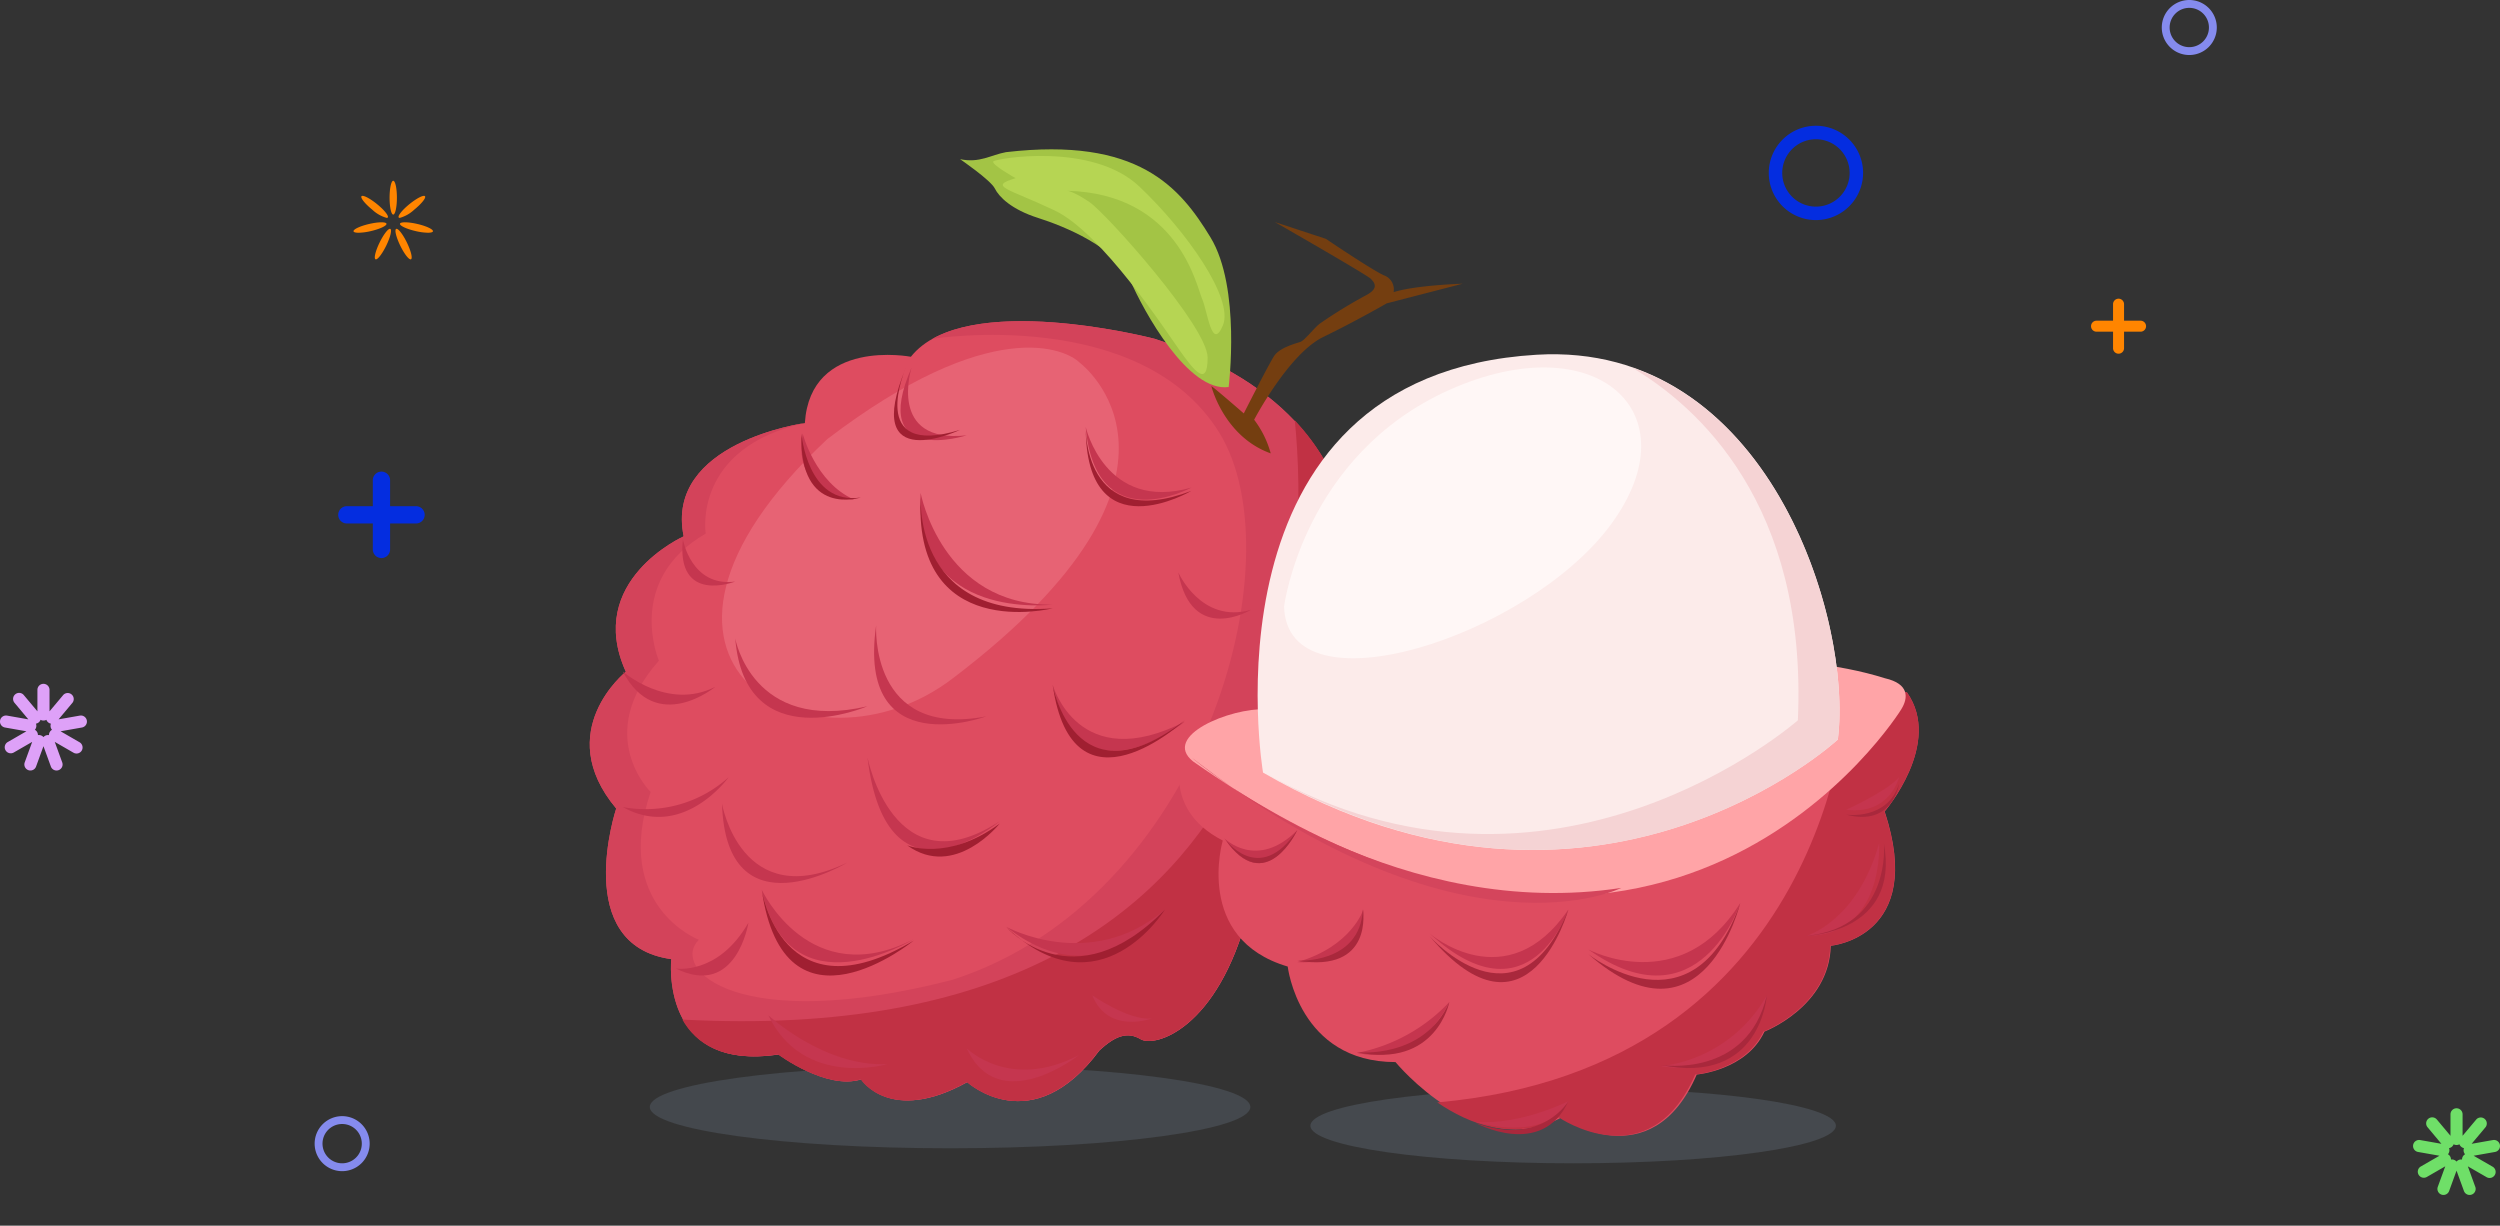 <svg xmlns="http://www.w3.org/2000/svg" xmlns:xlink="http://www.w3.org/1999/xlink" width="318.06" height="155.935" viewBox="0 0 318.06 155.935">
  <rect x="0" y="0" width="318.06" height="155.935" fill="#333333" stroke="none"/>
  <defs>
    <clipPath id="clip-path">
      <path id="Clip_70" data-name="Clip 70" d="M0,0H94.115V56.454H0Z" transform="translate(0.085 0.091)" fill="none"/>
    </clipPath>
    <clipPath id="clip-path-2">
      <path id="Clip_81" data-name="Clip 81" d="M0,0H61.249V56.454H0Z" transform="translate(0.14 0.091)" fill="none"/>
    </clipPath>
  </defs>
  <g id="Group_3" data-name="Group 3" transform="translate(-0.97)">
    <g id="Group_2" data-name="Group 2" transform="translate(76 19)">
      <ellipse id="Oval_2" data-name="Oval 2" cx="38.202" cy="5.256" rx="38.202" ry="5.256" transform="translate(7.64 116.578)" fill="#7f8fa4" opacity="0.225"/>
      <ellipse id="Oval_2_Copy" data-name="Oval 2 Copy" cx="33.427" cy="4.778" rx="33.427" ry="4.778" transform="translate(91.685 119.444)" fill="#7f8fa4" opacity="0.239"/>
      <g id="Group">
        <path id="Fill_1" data-name="Fill 1" d="M71.863,2.24S47.688-4.087,40.856,4.526c0,0-12.788-2.461-13.489,8.437,0,0-17.869,2.461-15.416,14.413,0,0-12.613,5.625-7.358,17.226,0,0-9.46,7.558-1.226,17.4,0,0-5.781,17.4,7.007,19.159,0,0-1.577,14.413,13.664,12.128,0,0,6.131,4.57,10.511,3.164,0,0,3.679,5.8,13.489.352,0,0,8.234,7.558,16.818-4.043,1.927-1.758,3.5-2.461,5.256-1.406s9.81-1.23,13.664-16.171c0,0,4.905-.176,7.007-12.48,0,0,11.62-7.6,4.5-19.445,0,0,11.8-29.6-23.416-41.021" transform="translate(0 21.863)" fill="#de4c60"/>
        <path id="Fill_3" data-name="Fill 3" d="M95.279,43.261s11.8-29.6-23.416-41.021c0,0-19.261-5.041-28.257,0,.1-.016,26.523-4.19,36.491,11.951C90.082,30.363,77.995,73.6,46.111,83.8,18.783,90.829,10.2,82.392,13.877,78.7c0,0-11.037-4.219-6.131-18.808,0,0-7.358-7.207,1.051-16.7,0,0-4.38-10.195,5.956-16.171,0,0-1.752-10.9,12.613-14.062,0,0-17.869,2.461-15.416,14.413,0,0-12.613,5.625-7.358,17.226,0,0-9.46,7.558-1.226,17.4,0,0-5.781,17.4,7.007,19.159,0,0-1.577,14.413,13.664,12.128,0,0,6.131,4.57,10.511,3.164,0,0,3.679,5.8,13.489.352,0,0,8.234,7.558,16.818-4.043,1.927-1.758,3.5-2.461,5.255-1.406s9.81-1.23,13.664-16.171c0,0,4.905-.176,7.007-12.48,0,0,11.621-7.6,4.5-19.445" transform="translate(0 21.863)" fill="#d3435a"/>
        <path id="Fill_5" data-name="Fill 5" d="M83.5,30.57S90.393,13.268,77.919,0C79.6,16.489,80.988,80.549,0,76.237c1.685,2.994,5.14,5.484,12.165,4.431,0,0,6.139,4.576,10.525,3.168,0,0,3.684,5.809,13.507.352,0,0,8.244,7.569,16.839-4.048,1.93-1.76,3.508-2.464,5.262-1.408S68.121,77.5,71.98,62.539c0,0,4.911-.176,7.016-12.5,0,0,11.636-7.613,4.5-19.472" transform="translate(11.778 34.476)" fill="#c13144"/>
        <path id="Fill_7" data-name="Fill 7" d="M45.52,1.926S64.052,15.7,29.459,42C11.633,55.773-17.136,40.237,13.4,11.636,34.224-4.253,43.755.16,45.52,1.926" transform="translate(16.826 25.227)" fill="#e76374"/>
        <path id="Fill_9" data-name="Fill 9" d="M0,0S2.48,10.863,13.461,7.709C13.461,7.709,1.24,14.367,0,0" transform="translate(63.097 35.317)" fill="#c5364f"/>
        <path id="Fill_11" data-name="Fill 11" d="M1.409,0s-3.133,9.739,7,8.637c0,0-12.534,4.043-7-8.637" transform="translate(39.541 27.749)" fill="#c5364f"/>
        <path id="Fill_13" data-name="Fill 13" d="M0,0S2.913,6.6,9.254,4.764c0,0-7.541,4.58-9.254-4.764" transform="translate(74.875 53.817)" fill="#c5364f"/>
        <path id="Fill_15" data-name="Fill 15" d="M0,0S3.257,11.631,16.826,4.687C16.826,4.687,3.438,15.624,0,0" transform="translate(58.891 68.112)" fill="#c5364f"/>
        <path id="Fill_17" data-name="Fill 17" d="M.261,0S-.639,14.483,14.3,11.587C14.3,11.587-2.259,17.721.261,0" transform="translate(36.176 60.544)" fill="#c5364f"/>
        <path id="Fill_19" data-name="Fill 19" d="M0,0S3.33,16.95,16.826,8.114C16.826,8.114,2.454,20.376,0,0" transform="translate(35.334 77.362)" fill="#c5364f"/>
        <path id="Fill_21" data-name="Fill 21" d="M0,2.212S10.7,8.112,20.191,0c0,0-8.284,11.616-20.191,2.212" transform="translate(53.002 96.702)" fill="#c5364f"/>
        <path id="Fill_23" data-name="Fill 23" d="M0,0S6.092,13.119,19.35,6.3C19.35,6.3,3.4,16.093,0,0" transform="translate(21.874 94.18)" fill="#c5364f"/>
        <path id="Fill_25" data-name="Fill 25" d="M0,0S2.432,14.049,15.985,7.469C15.985,7.469.521,16.895,0,0" transform="translate(16.826 83.248)" fill="#c5364f"/>
        <path id="Fill_27" data-name="Fill 27" d="M0,0S7.055,6.6,15.143,6.229C15.143,6.229,4.474,9.343,0,0" transform="translate(22.715 110.156)" fill="#c5364f"/>
        <path id="Fill_29" data-name="Fill 29" d="M0,0S5.448,5.5,14.3.859C14.3.859,4.086,8.93,0,0" transform="translate(47.954 114.361)" fill="#c5364f"/>
        <path id="Fill_31" data-name="Fill 31" d="M0,0S4.711,3.284,7.572,2.938C7.572,2.938,2.019,5.012,0,0" transform="translate(63.939 107.634)" fill="#c5364f"/>
        <path id="Fill_33" data-name="Fill 33" d="M0,5.83S5.384,6.741,9.254,0C9.254,0,7.74,9.657,0,5.83" transform="translate(10.937 98.384)" fill="#c5364f"/>
        <path id="Fill_35" data-name="Fill 35" d="M0,3.792A15.766,15.766,0,0,0,13.461,0S7.692,8.078,0,3.792" transform="translate(4.206 79.884)" fill="#c5364f"/>
        <path id="Fill_37" data-name="Fill 37" d="M0,0S5.711,5.046,11.778,1.941c0,0-7.5,6.21-11.778-1.941" transform="translate(4.206 66.43)" fill="#c5364f"/>
        <path id="Fill_39" data-name="Fill 39" d="M0,0S2.148,12.073,16.826,8.623C16.826,8.623,1.253,15.35,0,0" transform="translate(18.509 62.226)" fill="#c5364f"/>
        <path id="Fill_41" data-name="Fill 41" d="M.071,0S1.122,6.115,6.73,5.374C6.73,5.374-.805,8.339.071,0" transform="translate(11.778 49.612)" fill="#c5364f"/>
        <path id="Fill_43" data-name="Fill 43" d="M.169,0s1.6,6.262,6.561,8.409c0,0-7.98-.358-6.561-8.409" transform="translate(26.921 36.158)" fill="#c5364f"/>
        <path id="Fill_45" data-name="Fill 45" d="M.033,0S2.742,14.365,16.826,14.194c0,0-17.7,2.223-16.793-14.194" transform="translate(42.065 43.726)" fill="#c5364f"/>
        <path id="Fill_47" data-name="Fill 47" d="M0,0s-.354,13.425,13.46,8.125C13.461,8.125,0,16.074,0,0" transform="translate(63.097 35.317)" fill="#a01f31"/>
        <path id="Fill_49" data-name="Fill 49" d="M1.536,0S-3.622,11.653,8.413,7.938c0,0-12.722,6.08-6.877-7.938" transform="translate(38.7 27.749)" fill="#a01f31"/>
        <path id="Fill_51" data-name="Fill 51" d="M.012,0s.72,9.171,7.56,8.133c0,0-7.92,2.6-7.56-8.133" transform="translate(26.921 36.158)" fill="#a01f31"/>
        <path id="Fill_53" data-name="Fill 53" d="M.063,0S-1.379,16.065,16.826,14.668c0,0-18.024,4.54-16.763-14.668" transform="translate(42.065 43.726)" fill="#a01f31"/>
        <path id="Fill_55" data-name="Fill 55" d="M0,0S2.714,15.389,16.826,4.516C16.826,4.516,2.533,17.731,0,0" transform="translate(58.891 68.112)" fill="#a01f31"/>
        <path id="Fill_57" data-name="Fill 57" d="M0,2.774S5.153,4.9,11.778,0C11.778,0,6.073,7.181,0,2.774" transform="translate(40.382 85.771)" fill="#a01f31"/>
        <path id="Fill_59" data-name="Fill 59" d="M0,2.25S8.456,12,20.191,0c0,0-8.284,13.5-20.191,2.25" transform="translate(53.002 96.702)" fill="#a01f31"/>
        <path id="Fill_61" data-name="Fill 61" d="M0,0S2.508,16.549,19.35,6.476C19.35,6.476,2.867,19.966,0,0" transform="translate(21.874 94.18)" fill="#a01f31"/>
        <path id="Fill_63" data-name="Fill 63" d="M0,20.869s1.581,6.421,7.553,8.562A12.444,12.444,0,0,0,5.445,25.15s4.391-8.383,8.783-10.524,8.08-4.281,8.08-4.281l9.661-2.5S26,8.027,23.186,8.919a1.9,1.9,0,0,0-1.23-2.14c-1.581-.713-7.378-4.638-7.378-4.638L8.08,0S19.761,6.689,20.288,7.224s1.054,1.249-.7,2.14a61.284,61.284,0,0,0-5.8,3.567c-.7.535-1.932,2.14-2.459,2.319s-2.635.713-3.337,1.784-3.864,7.313-3.864,7.313S.439,21.137,0,20.869" transform="translate(79.082 9.25)" fill="#743e10"/>
        <path id="Fill_65" data-name="Fill 65" d="M34.17,30.238s1.593-12.618-2.3-19.025S22.662-1.6,5.843.358C3.9.714,2.479,1.782,0,1.248c0,0,3.9,2.669,4.426,3.737S6.551,7.655,9.915,8.723s9.915,3.737,11.685,7.83,7.436,14.38,12.57,13.686" transform="translate(47.113 0)" fill="#a3c445"/>
        <path id="Fill_67" data-name="Fill 67" d="M2.86,2.827S-.327,1.044.027.687,12.6-1.809,18.615,3.9,30.652,18.16,29.236,21.547s-1.947-1.783-2.655-3.388S23.571,4.788,9.41,4.431c0,0,.708,0,2.832,1.426s15.047,15.868,15.047,19.79-1.77,1.6-3.54-.891S13.835,9.78,7.816,6.927-.681,3.9,2.86,2.827" transform="translate(51.319 0.841)" fill="#b6d553"/>
        <g id="Group_71" data-name="Group 71" transform="translate(74.875 68.953)">
          <path id="Clip_70-2" data-name="Clip 70" d="M0,0H94.115V56.454H0Z" transform="translate(0.085 0.091)" fill="none"/>
          <g id="Group_71-2" data-name="Group 71" clip-path="url(#clip-path)">
            <path id="Fill_69" data-name="Fill 69" d="M.676,7.032s-3.359,7.633,4.9,11.861c0,0-3.692,12.507,8.262,16.03,0,0,1.406,12.155,13.712,12.155,0,0,10.548,12.859,21.1,7.046,0,0,11.427,7.927,17.228-5.461,0,0,6.329-.528,8.614-5.461,0,0,8.262-3.171,8.438-10.921,0,0,12.13-1.057,6.856-17.087,0,0,7.424-8.642,2.833-15.154,0,0-67.311-.993-91.941,6.993" transform="translate(0.085 0.091)" fill="#de4c60"/>
          </g>
        </g>
        <path id="Fill_72" data-name="Fill 72" d="M0,1.069S4.13,5.171,9.254,0C9.254,0,5.093,8.7,0,1.069" transform="translate(80.764 86.612)" fill="#c5354e"/>
        <path id="Fill_74" data-name="Fill 74" d="M8.413,0S6.95,4.69,0,6.7c0,0,8.413.837,8.413-6.7" transform="translate(90.019 96.702)" fill="#c5354e"/>
        <path id="Fill_76" data-name="Fill 76" d="M0,3.054S9.8,11.537,17.667,0c0,0-4.9,14.76-17.667,3.054" transform="translate(106.845 96.702)" fill="#c5354e"/>
        <path id="Fill_78" data-name="Fill 78" d="M0,6.483A21.749,21.749,0,0,0,11.778,0S8.209,8.235,0,6.483" transform="translate(97.59 108.475)" fill="#c5354e"/>
        <g id="Group_82" data-name="Group 82" transform="translate(107.686 68.953)">
          <path id="Clip_81-2" data-name="Clip 81" d="M0,0H61.249V56.454H0Z" transform="translate(0.14 0.091)" fill="none"/>
          <g id="Group_82-2" data-name="Group 82" clip-path="url(#clip-path-2)">
            <path id="Fill_80" data-name="Fill 80" d="M59.74.04S56.9,0,52.181,0q-.027.544-.071,1.1S49.9,47.769,0,52.21c4.059,2.768,9.765,5.038,15.473,1.914,0,0,11.5,7.927,17.345-5.461,0,0,6.372-.528,8.672-5.461,0,0,8.318-3.171,8.5-10.921,0,0,12.212-1.057,6.9-17.087,0,0,7.475-8.642,2.852-15.154" transform="translate(0.14 0.091)" fill="#c13144"/>
          </g>
        </g>
        <path id="Fill_83" data-name="Fill 83" d="M0,5.931S11.748,12.192,19.35,0c0,0-5.183,15.981-19.35,5.931" transform="translate(127.036 95.861)" fill="#c5354e"/>
        <path id="Fill_85" data-name="Fill 85" d="M0,9.011A17.865,17.865,0,0,0,13.461,0S11.867,10.993,0,9.011" transform="translate(136.29 107.634)" fill="#c5354e"/>
        <path id="Fill_87" data-name="Fill 87" d="M0,11.772S6.439,9.933,9.245,0c0,0,.66,11.772-9.245,11.772" transform="translate(154.798 88.293)" fill="#c5354e"/>
        <path id="Fill_89" data-name="Fill 89" d="M0,4.136S5.21,1.788,6.73,0c0,0-1.12,4.833-6.73,4.136" transform="translate(159.846 79.884)" fill="#c5354e"/>
        <path id="Fill_91" data-name="Fill 91" d="M9.846,0S10.9,10.686,0,11.772c0,0,11.956-.362,9.846-11.772" transform="translate(154.798 88.293)" fill="#a9283c"/>
        <path id="Fill_93" data-name="Fill 93" d="M0,6.523S13.3,17.214,19.35,0c0,0-4.665,19.388-19.35,6.523" transform="translate(127.036 95.861)" fill="#a9283c"/>
        <path id="Fill_95" data-name="Fill 95" d="M0,8.864S10.981,10.6,13.461,0c0,0-.708,11.471-13.461,8.864" transform="translate(136.29 107.634)" fill="#a9283c"/>
        <path id="Fill_97" data-name="Fill 97" d="M11.778,0S5.818,3.051,0,2.65C0,2.65,8.733,5.435,11.778,0" transform="translate(112.734 121.088)" fill="#c5354e"/>
        <path id="Fill_99" data-name="Fill 99" d="M0,6.39S8.526,7.355,11.778,0c0,0-1.646,8.5-11.778,6.39" transform="translate(97.59 108.475)" fill="#a9283c"/>
        <path id="Fill_101" data-name="Fill 101" d="M0,3.4S11.2,16.051,17.667,0c0,0-5.073,18.317-17.667,3.4" transform="translate(106.845 96.702)" fill="#a9283c"/>
        <path id="Fill_103" data-name="Fill 103" d="M0,6.512S7.986,7,8.341,0c0,0,1.42,8.14-8.341,6.512" transform="translate(90.019 96.702)" fill="#a9283c"/>
        <path id="Fill_105" data-name="Fill 105" d="M0,1.066S4.365,7.283,9.254,0C9.254,0,5.238,8.7,0,1.066" transform="translate(80.764 86.612)" fill="#a9283c"/>
        <path id="Fill_107" data-name="Fill 107" d="M0,3.919S5.265,4.679,6.73,0c0,0-.754,5.5-6.73,3.919" transform="translate(159.846 80.725)" fill="#a9283c"/>
        <path id="Fill_109" data-name="Fill 109" d="M11.778,0S8.413,5.788,0,2.794C0,2.794,8.413,7.385,11.778,0" transform="translate(112.734 121.088)" fill="#a9283c"/>
        <path id="Fill_111" data-name="Fill 111" d="M91.149,6.483S61.169,55.265,1.033,13.118C-3,9.89,5.766,6.3,10.325,6.483S65.2-5,89.046,2.537c3.156.717,2.981,2.511,2.1,3.946" transform="translate(75.717 64.748)" fill="#ffa4a7"/>
        <path id="Fill_113" data-name="Fill 113" d="M0,0S.146.125.429.355C3.829,3.107,27,20.839,54.684,16.6,54.684,16.6,34.552,26.777,0,0" transform="translate(76.558 77.362)" fill="#d4455c"/>
        <path id="Fill_115" data-name="Fill 115" d="M73.818,49.011s-30.94,28.6-73.13,4.211c0,0-8.573-50.566,34.807-53.159C64.852-1.692,75.752,33.748,73.818,49.011" transform="translate(84.971 26.068)" fill="#fcebea"/>
        <path id="Fill_117" data-name="Fill 117" d="M0,30.4S2.456,11.146,21.054,2.845,52.108,5.671,41.581,19.977.351,44.174,0,30.4" transform="translate(88.336 27.749)" fill="#fff7f6"/>
        <path id="Fill_119" data-name="Fill 119" d="M46.764,0C55.08,4.916,69.131,17.352,67.89,44.891c0,0-31.226,27.515-67.89,6.66,42.1,24.36,72.977-4.206,72.977-4.206C74.615,34.4,67.022,6.929,46.764,0" transform="translate(85.812 27.749)" fill="#f5d3d4"/>
      </g>
    </g>
    <path id="Oval_3" data-name="Oval 3" d="M5.947,8.26c-.52-1.067-.755-2.025-.524-2.138s.842.661,1.362,1.729.755,2.024.524,2.137a.115.115,0,0,1-.05.011C7,10,6.434,9.258,5.947,8.26ZM2.795,9.988c-.231-.113,0-1.069.524-2.137S4.449,6.01,4.68,6.123s0,1.07-.524,2.138C3.669,9.257,3.105,10,2.845,10A.115.115,0,0,1,2.795,9.988ZM7.9,6.4c-1.157-.267-2.048-.688-1.99-.938s1.042-.238,2.2.029,2.048.688,1.991.939c-.028.12-.268.179-.639.179A7.409,7.409,0,0,1,7.9,6.4ZM0,6.432c-.058-.251.833-.671,1.991-.939s2.142-.28,2.2-.029-.832.67-1.99.938a7.409,7.409,0,0,1-1.562.209C.271,6.611.031,6.552,0,6.432ZM2.39,3.682C1.467,2.935.85,2.167,1.012,1.967s1.042.244,1.965.992,1.54,1.516,1.378,1.715a.162.162,0,0,1-.133.048A4.41,4.41,0,0,1,2.39,3.682Zm3.36.992c-.162-.2.454-.968,1.378-1.715s1.8-1.192,1.965-.992-.455.968-1.378,1.715a4.414,4.414,0,0,1-1.832,1.04A.162.162,0,0,1,5.749,4.674ZM4.586,2.15C4.586.963,4.794,0,5.052,0s.466.963.466,2.15S5.309,4.3,5.052,4.3,4.586,3.338,4.586,2.15Z" transform="translate(45.948 23)" fill="#ff8500"/>
    <path id="Oval_4" data-name="Oval 4" d="M6,12a6,6,0,1,1,6-6A6.007,6.007,0,0,1,6,12ZM6,1.715A4.286,4.286,0,1,0,10.286,6,4.291,4.291,0,0,0,6,1.715Z" transform="translate(226 16)" fill="#042de0"/>
    <path id="Oval_4_Copy" data-name="Oval 4 Copy" d="M3.5,7A3.5,3.5,0,1,1,7,3.5,3.5,3.5,0,0,1,3.5,7Zm0-6A2.5,2.5,0,1,0,6,3.5,2.5,2.5,0,0,0,3.5,1Z" transform="translate(276)" fill="#858bee"/>
    <path id="Oval_4_Copy-2" data-name="Oval 4 Copy" d="M3.5,7A3.5,3.5,0,1,1,7,3.5,3.5,3.5,0,0,1,3.5,7Zm0-6A2.5,2.5,0,1,0,6,3.5,2.5,2.5,0,0,0,3.5,1Z" transform="translate(41 142)" fill="#858bee"/>
    <path id="Combined_Shape" data-name="Combined Shape" d="M2.8,6.3V4.2H.7a.7.7,0,0,1,0-1.4H2.8V.7A.7.7,0,0,1,4.2.7V2.8H6.3a.7.7,0,0,1,0,1.4H4.2V6.3a.7.7,0,0,1-1.4,0Z" transform="translate(267 38)" fill="#ff8500"/>
    <path id="Combined_Shape_Copy" data-name="Combined Shape Copy" d="M4.4,9.9V6.6H1.1a1.1,1.1,0,1,1,0-2.2H4.4V1.1a1.1,1.1,0,1,1,2.2,0V4.4H9.9a1.1,1.1,0,1,1,0,2.2H6.6V9.9a1.1,1.1,0,1,1-2.2,0Z" transform="translate(44 60)" fill="#042de0"/>
    <path id="Rectangle_6" data-name="Rectangle 6" d="M6.461,10.492,5.53,7.934,4.6,10.492a.769.769,0,1,1-1.444-.526l.94-2.582L1.727,8.751A.769.769,0,0,1,.959,7.42l2.4-1.383L.635,5.557A.769.769,0,1,1,.9,4.042l2.706.477L1.833,2.4a.769.769,0,0,1,1.178-.988L4.761,3.5V.769A.769.769,0,1,1,6.3.769V3.5L8.049,1.416A.768.768,0,0,1,9.226,2.4L7.451,4.519l2.706-.477a.769.769,0,0,1,.267,1.515l-2.72.48L10.1,7.42a.769.769,0,1,1-.769,1.331L6.966,7.385l.94,2.582a.769.769,0,1,1-1.444.526ZM5.212,6.561a.76.76,0,0,1,.318.219.772.772,0,0,1,.7-.256.773.773,0,0,1,.1-.391.763.763,0,0,1,.287-.284.767.767,0,0,1-.138-.78A.76.76,0,0,1,6.128,4.9.771.771,0,0,1,5.9,4.577a.769.769,0,0,1-.741,0,.768.768,0,0,1-.585.491.769.769,0,0,1-.138.78.759.759,0,0,1,.288.284.771.771,0,0,1,.1.391.781.781,0,0,1,.122-.01A.76.76,0,0,1,5.212,6.561Z" transform="translate(0.97 87)" fill="#dea1f8"/>
    <path id="Rectangle_6_Copy" data-name="Rectangle 6 Copy" d="M6.461,10.492,5.53,7.934,4.6,10.492a.769.769,0,1,1-1.444-.526l.94-2.582L1.727,8.751A.769.769,0,0,1,.959,7.42l2.4-1.383L.635,5.557A.769.769,0,1,1,.9,4.042l2.706.477L1.833,2.4a.769.769,0,0,1,1.178-.988L4.761,3.5V.769A.769.769,0,1,1,6.3.769V3.5L8.049,1.416A.768.768,0,0,1,9.226,2.4L7.451,4.519l2.706-.477a.769.769,0,0,1,.267,1.515l-2.72.48L10.1,7.42a.769.769,0,1,1-.769,1.331L6.966,7.385l.94,2.582a.769.769,0,1,1-1.444.526ZM5.212,6.561a.76.76,0,0,1,.318.219.772.772,0,0,1,.7-.256.773.773,0,0,1,.1-.391.763.763,0,0,1,.287-.284.767.767,0,0,1-.138-.78A.76.76,0,0,1,6.128,4.9.771.771,0,0,1,5.9,4.577a.769.769,0,0,1-.741,0,.768.768,0,0,1-.585.491.769.769,0,0,1-.138.78.759.759,0,0,1,.288.284.771.771,0,0,1,.1.391.781.781,0,0,1,.122-.01A.76.76,0,0,1,5.212,6.561Z" transform="translate(307.97 141)" fill="#6fdf68"/>
  </g>
</svg>
